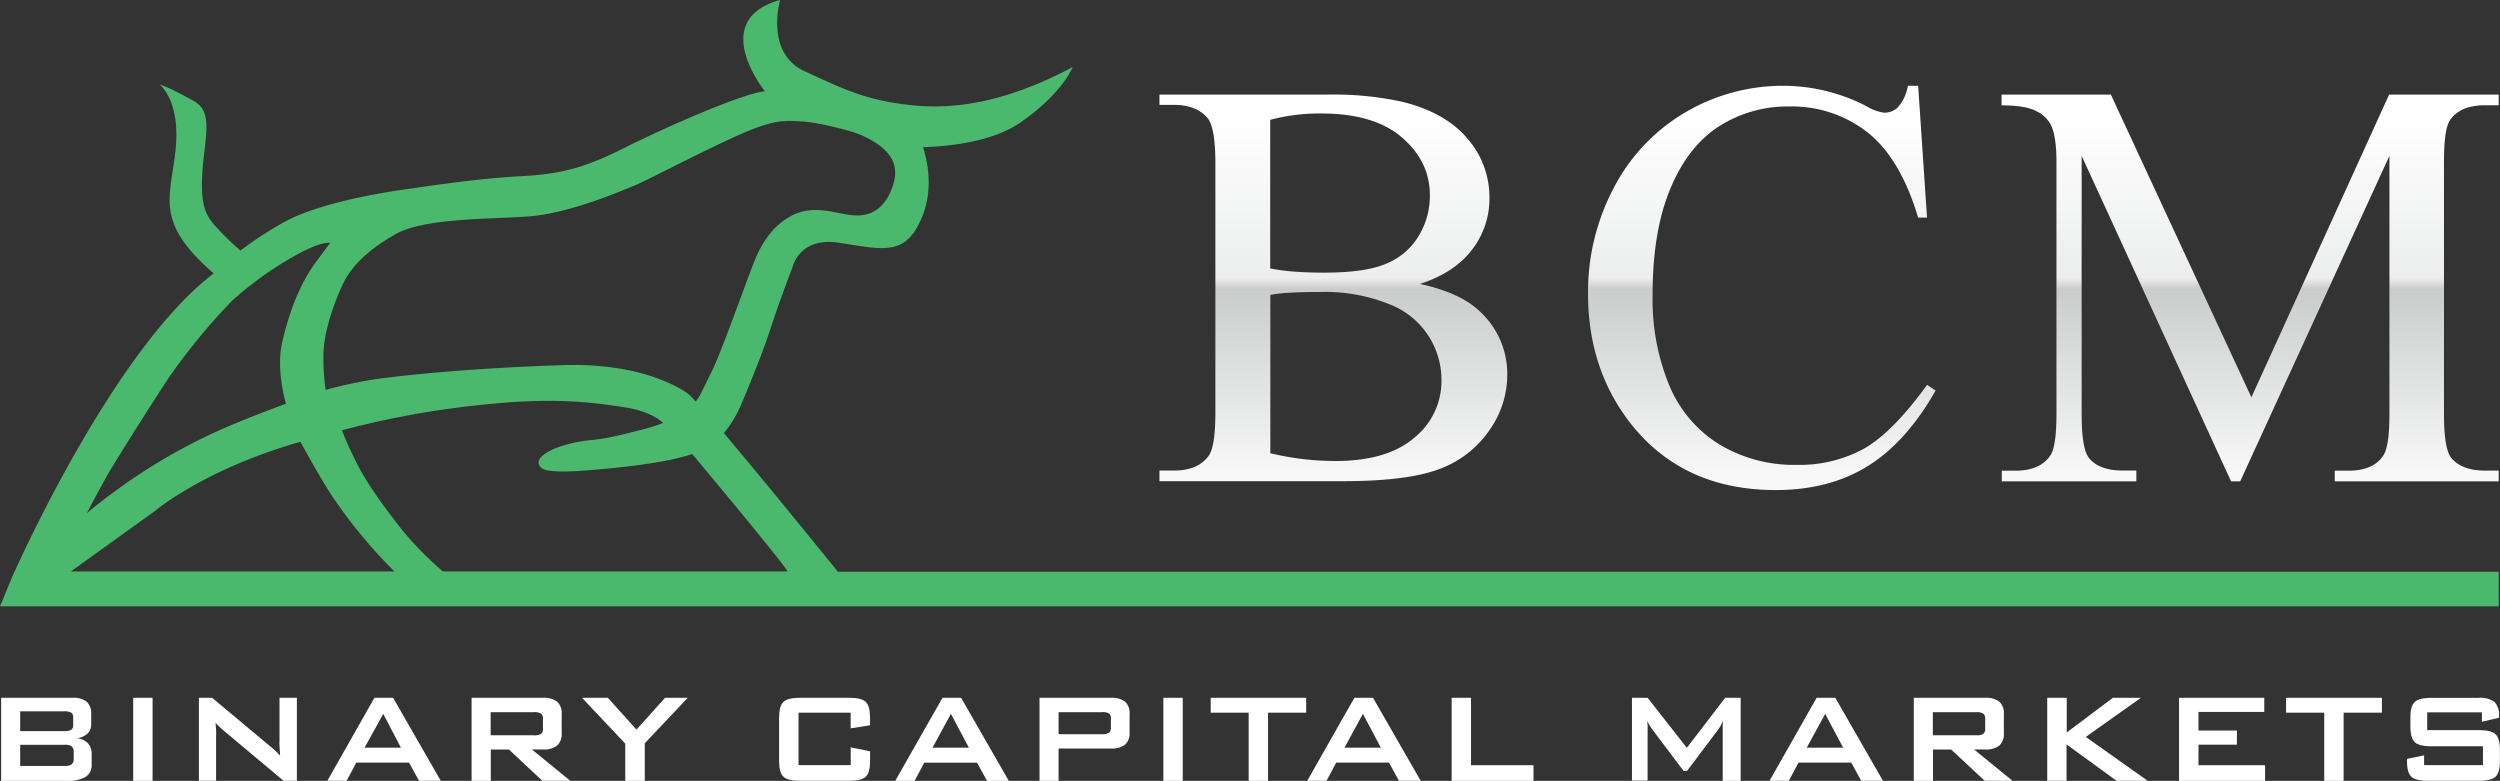 <svg id="Layer_5" data-name="Layer 5" xmlns="http://www.w3.org/2000/svg" xmlns:xlink="http://www.w3.org/1999/xlink" viewBox="0 0 549.89 171.75"><rect x="0" y="0" width="549.89" height="171.75" fill="#333333" stroke="none"/><defs><style>.cls-1{fill:url(#linear-gradient);}.cls-2{fill:url(#linear-gradient-2);}.cls-3{fill:url(#linear-gradient-3);}.cls-4{fill:#4ab96d;}.cls-5{fill:#fff;}</style><linearGradient id="linear-gradient" x1="315.96" y1="50.87" x2="315.96" y2="129.68" gradientUnits="userSpaceOnUse"><stop offset="0" stop-color="#fff"/><stop offset="0.4" stop-color="#eeefef"/><stop offset="0.45" stop-color="#ededee"/><stop offset="0.48" stop-color="#cacccc"/><stop offset="1" stop-color="#f8f8f8"/></linearGradient><linearGradient id="linear-gradient-2" x1="410.19" y1="50.87" x2="410.19" y2="129.68" xlink:href="#linear-gradient"/><linearGradient id="linear-gradient-3" x1="517.63" y1="50.87" x2="517.63" y2="129.68" xlink:href="#linear-gradient"/></defs><title>BinaryCM</title><path class="cls-1" d="M335,87.59q8.8,1.87,13.16,6a18.68,18.68,0,0,1,6.07,14.09,21.1,21.1,0,0,1-4,12.19,22.83,22.83,0,0,1-11,8.45q-7,2.65-21.3,2.65H277.73v-2.34h3.19q5.37,0,7.71-3.35,1.4-2.18,1.4-9.34V61q0-7.94-1.79-10-2.49-2.8-7.32-2.8h-3.19V45.94h36.75A70.5,70.5,0,0,1,331,47.49q9.42,2.26,14.37,8a19.59,19.59,0,0,1,4.94,13.2,18.29,18.29,0,0,1-3.89,11.45Q342.51,85.18,335,87.59ZM302.1,84.17a42.53,42.53,0,0,0,5.26.7q3,0.23,6.58.23,9.11,0,13.74-2A14.82,14.82,0,0,0,334.76,77a17,17,0,0,0,2.45-8.92q0-7.4-6.11-12.69t-17.72-5.3a41.74,41.74,0,0,0-11.29,1.4V84.17Zm0,40.65a62.05,62.05,0,0,0,14.33,1.71q11.37,0,17.33-5.1a16,16,0,0,0,6-12.65A17.83,17.83,0,0,0,328.18,92a37.65,37.65,0,0,0-15-2.65q-3.89,0-6.66.16a35.5,35.5,0,0,0-4.4.47v34.81Z" transform="translate(-22.7 -25.13)"/><path class="cls-2" d="M444.61,44l1.95,29h-1.95q-3.89-13-11.1-18.73a27,27,0,0,0-17.33-5.72,28,28,0,0,0-15.3,4.32q-6.81,4.32-10.75,13.7t-3.93,23.4a49.51,49.51,0,0,0,3.7,20,27.71,27.71,0,0,0,11.13,13A32,32,0,0,0,418,127.38a29.38,29.38,0,0,0,14.64-3.54q6.31-3.54,13.94-14.06l1.87,1.25Q442,122.4,433.51,127.66t-20.21,5.26q-21.1,0-32.7-15.65Q372,105.58,372,89.77a48.9,48.9,0,0,1,5.68-23.36,41.23,41.23,0,0,1,15.69-16.55A42.35,42.35,0,0,1,415.17,44a39.92,39.92,0,0,1,18.14,4.52,9.82,9.82,0,0,0,3.82,1.4,4.18,4.18,0,0,0,3-1.17A9.47,9.47,0,0,0,442.35,44h2.26Z" transform="translate(-22.7 -25.13)"/><path class="cls-3" d="M513.43,131L480.57,59.41v56.84q0,7.79,1.71,9.73,2.26,2.65,7.32,2.65h3V131H463v-2.34h3q5.37,0,7.63-3.27,1.4-1.95,1.4-9.11V60.73q0-5.68-1.25-8.18a7,7,0,0,0-3.23-3q-2.38-1.24-7.59-1.25V45.94H487l30.91,66.58,30.29-66.58H572.3v2.34h-3q-5.45,0-7.71,3.27-1.33,2-1.32,9.19v55.52q0,7.79,1.71,9.73,2.34,2.65,7.32,2.65h3V131H536.24v-2.34h3q5.45,0,7.63-3.27,1.4-1.95,1.4-9.11V59.41L515.45,131h-2Z" transform="translate(-22.7 -25.13)"/><path class="cls-4" d="M207,150.88c-2.86-3.52-10.53-12.94-13-15.95s-9.28-11.24-12.08-14.54a24.06,24.06,0,0,0,3.61-5.84s4.32-10,6.49-16.66,5-14,5-14,1.45-6.63,10-5.39,13.82,3,17.4-3.37c3.32-5.95,3-12.08,1.32-17.63,6.33-.19,15.43-1.34,21.22-5.3,9.43-6.45,11.69-12.33,11.69-12.33l-0.78.43c-14.25,7.37-25.23,9-34.94,7.94s-14.46-3.4-23.25-7.44-5.39-15.68-5.39-15.68c-16,4.45-3.33,20.11-3.33,20.11-4.57.25-22.33,8.12-30.58,12.26s-13.43,5.92-23.28,6.41-23.32,2.62-23.32,2.62S94.67,68.73,85.17,74a78.89,78.89,0,0,0-9.59,6.25,65.38,65.38,0,0,1-5.72-5.62c-1.28-1.7-3.19-3.33-2.66-11.41s2.52-13.47-1.88-15.88-6.1-3.19-7.51-3.61c0,0,4.54,3.33,3.54,14s-5,16,8.36,27.54C48.14,101.59,27.2,148,25.91,150.88H25.85L22.7,158.5H572.31v-7.62H207Zm-97.5-74.14c6.45-3.69,20-3.33,29.38-4s21.33-6,23.39-6.8,13.29-6.73,22.15-10.77,11-3.47,14.57-3.33,10.21,2,10.21,2v0A21.88,21.88,0,0,1,216,57c3.61,2.69,4.22,5.53,3.08,9s-3.58,6.91-8.65,6.49-10.7-3.65-17.33,2.84a21.7,21.7,0,0,0-4.22,6.66c-1.84,4.36-7.26,20.13-9.78,25.16-2.12,4.24-2.5,5.28-3.38,6.29a14.6,14.6,0,0,0-1.83-1.83c-1.17-.78-9.64-6.66-27-6.17s-33.67,2-40.9,3a92.79,92.79,0,0,0-11.66,2.46,49.3,49.3,0,0,1-.49-6.93c-0.18-5.6,2.59-12.76,4.25-16.3S103.07,80.43,109.52,76.74ZM46.19,129.86c1.7-3,9.36-15.17,13.68-21.72a136.11,136.11,0,0,1,13.82-16.8A75.93,75.93,0,0,1,88.25,81c5.36-2.88,6.95-2.46,7.08-2.41-0.08.08-.58,0.69-3.25,4.33-3.54,4.82-5.85,11.16-7.3,17.44-1.3,5.61.43,12.24,0.81,13.57-4,1.48-8.73,3.31-12.3,4.82A124.85,124.85,0,0,0,49,132.45c-3.24,2.32-5.55,4.16-7.18,5.55C42.16,137.31,44.61,132.62,46.19,129.86Zm-7.95,21,18.47-13.29s10.84-9.21,32.07-15.27c0,0,4.78,8.86,7.69,13a108,108,0,0,0,13,15.52H38.24Zm81.94,0a71.56,71.56,0,0,1-9.1-9.25c-4.82-6.13-7.83-10.56-9.75-14.28s-3.44-7.55-3.44-7.55a195.83,195.83,0,0,1,27.82-5.28c15.91-1.88,24.74-1.42,35.79.46,0,0,4.66.91,7.06,3.2a35.43,35.43,0,0,1-4.26,1.37c-6.84,1.77-8.79,2.13-11.73,2.41s-7.55,1.28-10,3-1,2.94-.74,3.15,1.38,1.17,9.6.53c7.31-.57,17.42-1.58,23.51-3.62l0.41,0.47s17.9,21.35,20.62,25.34H120.17Z" transform="translate(-22.7 -25.13)"/><path class="cls-5" d="M22.95,196.87V178.62H38.63a4.72,4.72,0,0,1,3.13.85,3.4,3.4,0,0,1,1,2.69v2.23a2.78,2.78,0,0,1-.81,2.1,4,4,0,0,1-2.34,1A3.91,3.91,0,0,1,42,188.58a3.35,3.35,0,0,1,.86,2.38v2.33A3,3,0,0,1,41.54,196a7.45,7.45,0,0,1-4.05.88H22.95Zm13.91-15.28H27.14v4.35h9.71a2.86,2.86,0,0,0,1.53-.29,1.15,1.15,0,0,0,.42-1V182.9a1.16,1.16,0,0,0-.42-1A2.8,2.8,0,0,0,36.85,181.59Zm0,7.36H27.14v4.65h9.71a2.64,2.64,0,0,0,1.64-.36,1.61,1.61,0,0,0,.42-1.28v-1.38a1.59,1.59,0,0,0-.42-1.27A2.69,2.69,0,0,0,36.85,188.95Z" transform="translate(-22.7 -25.13)"/><path class="cls-5" d="M52,196.87V178.62h4.26v18.26H52Z" transform="translate(-22.7 -25.13)"/><path class="cls-5" d="M66.45,196.87V178.62h2.91l12.88,10.76q0.66,0.54,1.16,1a11.17,11.17,0,0,1,.92,1q-0.1-1.54-.14-2.18t0-1v-9.59H88v18.26H85.07L71.63,185.6l-0.85-.78a9.65,9.65,0,0,1-.68-0.71q0.09,0.85.13,1.6t0,1.3v9.86H66.45Z" transform="translate(-22.7 -25.13)"/><path class="cls-5" d="M94.7,196.87l10.36-18.26h4.1l10.49,18.26h-4.78l-2.2-4h-11.6l-2.13,4H94.7Zm8.19-7.29h8L107,182.16Z" transform="translate(-22.7 -25.13)"/><path class="cls-5" d="M126.43,196.87V178.62h15.65a4.83,4.83,0,0,1,3.16.84,3.38,3.38,0,0,1,1,2.7v4.28a3.38,3.38,0,0,1-1,2.69,4.79,4.79,0,0,1-3.16.85h-2.39l8.45,6.89H142L134.65,190h-4v6.89h-4.19Zm13.77-15.09h-9.58v5.08h9.58a2.58,2.58,0,0,0,1.52-.32,1.36,1.36,0,0,0,.41-1.13v-2.19a1.34,1.34,0,0,0-.41-1.11A2.58,2.58,0,0,0,140.19,181.78Z" transform="translate(-22.7 -25.13)"/><path class="cls-5" d="M160.23,196.87v-8.17l-9.51-10.09h5.68l6.29,7,6.3-7h5l-9.47,10v8.27h-4.29Z" transform="translate(-22.7 -25.13)"/><path class="cls-5" d="M209.82,181.88H198.34v11.55h11.48v-3.92l4.26,0.88v2.16q0,2.5-.94,3.41t-3.59.91H198.61q-2.67,0-3.6-.91t-0.94-3.41v-9.62q0-2.49.94-3.4t3.6-.92h10.93q2.65,0,3.59.92t0.94,3.4v1.73l-4.26.67v-3.45Z" transform="translate(-22.7 -25.13)"/><path class="cls-5" d="M219.62,196.87L230,178.62h4.1l10.49,18.26H239.8l-2.2-4H226l-2.13,4h-4.24Zm8.19-7.29h8l-3.95-7.43Z" transform="translate(-22.7 -25.13)"/><path class="cls-5" d="M251.35,196.87V178.62H267a4.83,4.83,0,0,1,3.16.84,3.38,3.38,0,0,1,1,2.7v4.08a3.35,3.35,0,0,1-1,2.69,4.82,4.82,0,0,1-3.16.84H255.54v7.12h-4.19Zm13.77-15.09h-9.58v4.84h9.58a2.58,2.58,0,0,0,1.52-.32,1.36,1.36,0,0,0,.41-1.13v-2a1.34,1.34,0,0,0-.41-1.11A2.58,2.58,0,0,0,265.12,181.78Z" transform="translate(-22.7 -25.13)"/><path class="cls-5" d="M278.59,196.87V178.62h4.26v18.26h-4.26Z" transform="translate(-22.7 -25.13)"/><path class="cls-5" d="M301.61,181.88v15h-4.26v-15H289v-3.26H310v3.26h-8.43Z" transform="translate(-22.7 -25.13)"/><path class="cls-5" d="M310.24,196.87l10.36-18.26h4.1l10.49,18.26h-4.78l-2.2-4h-11.6l-2.13,4h-4.24Zm8.19-7.29h8l-3.95-7.43Z" transform="translate(-22.7 -25.13)"/><path class="cls-5" d="M342,196.87V178.62h4.26v14.82H360v3.44H342Z" transform="translate(-22.7 -25.13)"/><path class="cls-5" d="M381.66,196.87V178.62h3.45l8.62,11,8.43-11h3.41v18.26h-3.95V185.6q0-.33,0-0.83t0.11-1.12q-0.35.71-.61,1.17t-0.47.75l-6.87,9.12H393l-6.89-9.15a11.3,11.3,0,0,1-.65-1,6.6,6.6,0,0,1-.44-0.89q0.05,0.57.08,1t0,0.9v11.28h-3.45Z" transform="translate(-22.7 -25.13)"/><path class="cls-5" d="M411.92,196.87l10.36-18.26h4.1l10.49,18.26h-4.78l-2.2-4h-11.6l-2.13,4h-4.24Zm8.19-7.29h8l-3.95-7.43Z" transform="translate(-22.7 -25.13)"/><path class="cls-5" d="M443.65,196.87V178.62H459.3a4.83,4.83,0,0,1,3.16.84,3.38,3.38,0,0,1,1,2.7v4.28a3.38,3.38,0,0,1-1,2.69,4.79,4.79,0,0,1-3.16.85h-2.39l8.45,6.89h-6.11L451.87,190h-4v6.89h-4.19Zm13.77-15.09h-9.58v5.08h9.58a2.58,2.58,0,0,0,1.52-.32,1.36,1.36,0,0,0,.41-1.13v-2.19a1.34,1.34,0,0,0-.41-1.11A2.58,2.58,0,0,0,457.41,181.78Z" transform="translate(-22.7 -25.13)"/><path class="cls-5" d="M473,196.87V178.62h4.29v7.62l10.15-7.62h6.16l-12.12,8.6,13.61,9.65h-6.84l-11-8v8H473Z" transform="translate(-22.7 -25.13)"/><path class="cls-5" d="M502,196.87V178.62h18.74v3.11H506.27v4.08h8.45v3.11h-8.45v4.52h14.65v3.44H502Z" transform="translate(-22.7 -25.13)"/><path class="cls-5" d="M538.19,181.88v15h-4.26v-15h-8.4v-3.26h21.09v3.26h-8.43Z" transform="translate(-22.7 -25.13)"/><path class="cls-5" d="M568.58,181.81h-12v3.92H568q2.68,0,3.63.92t0.94,3.4v2.5q0,2.49-.94,3.4t-3.63.92H556.71q-2.68,0-3.63-.92t-0.94-3.4v-0.5l3.76-.78v2.16h12.94v-4.16H557.42q-2.67,0-3.6-.92t-0.94-3.4v-2q0-2.49.94-3.4t3.6-.92h10.39a5.4,5.4,0,0,1,3.56.88,4.08,4.08,0,0,1,1,3.13V183l-3.76.88v-2.07Z" transform="translate(-22.7 -25.13)"/></svg>